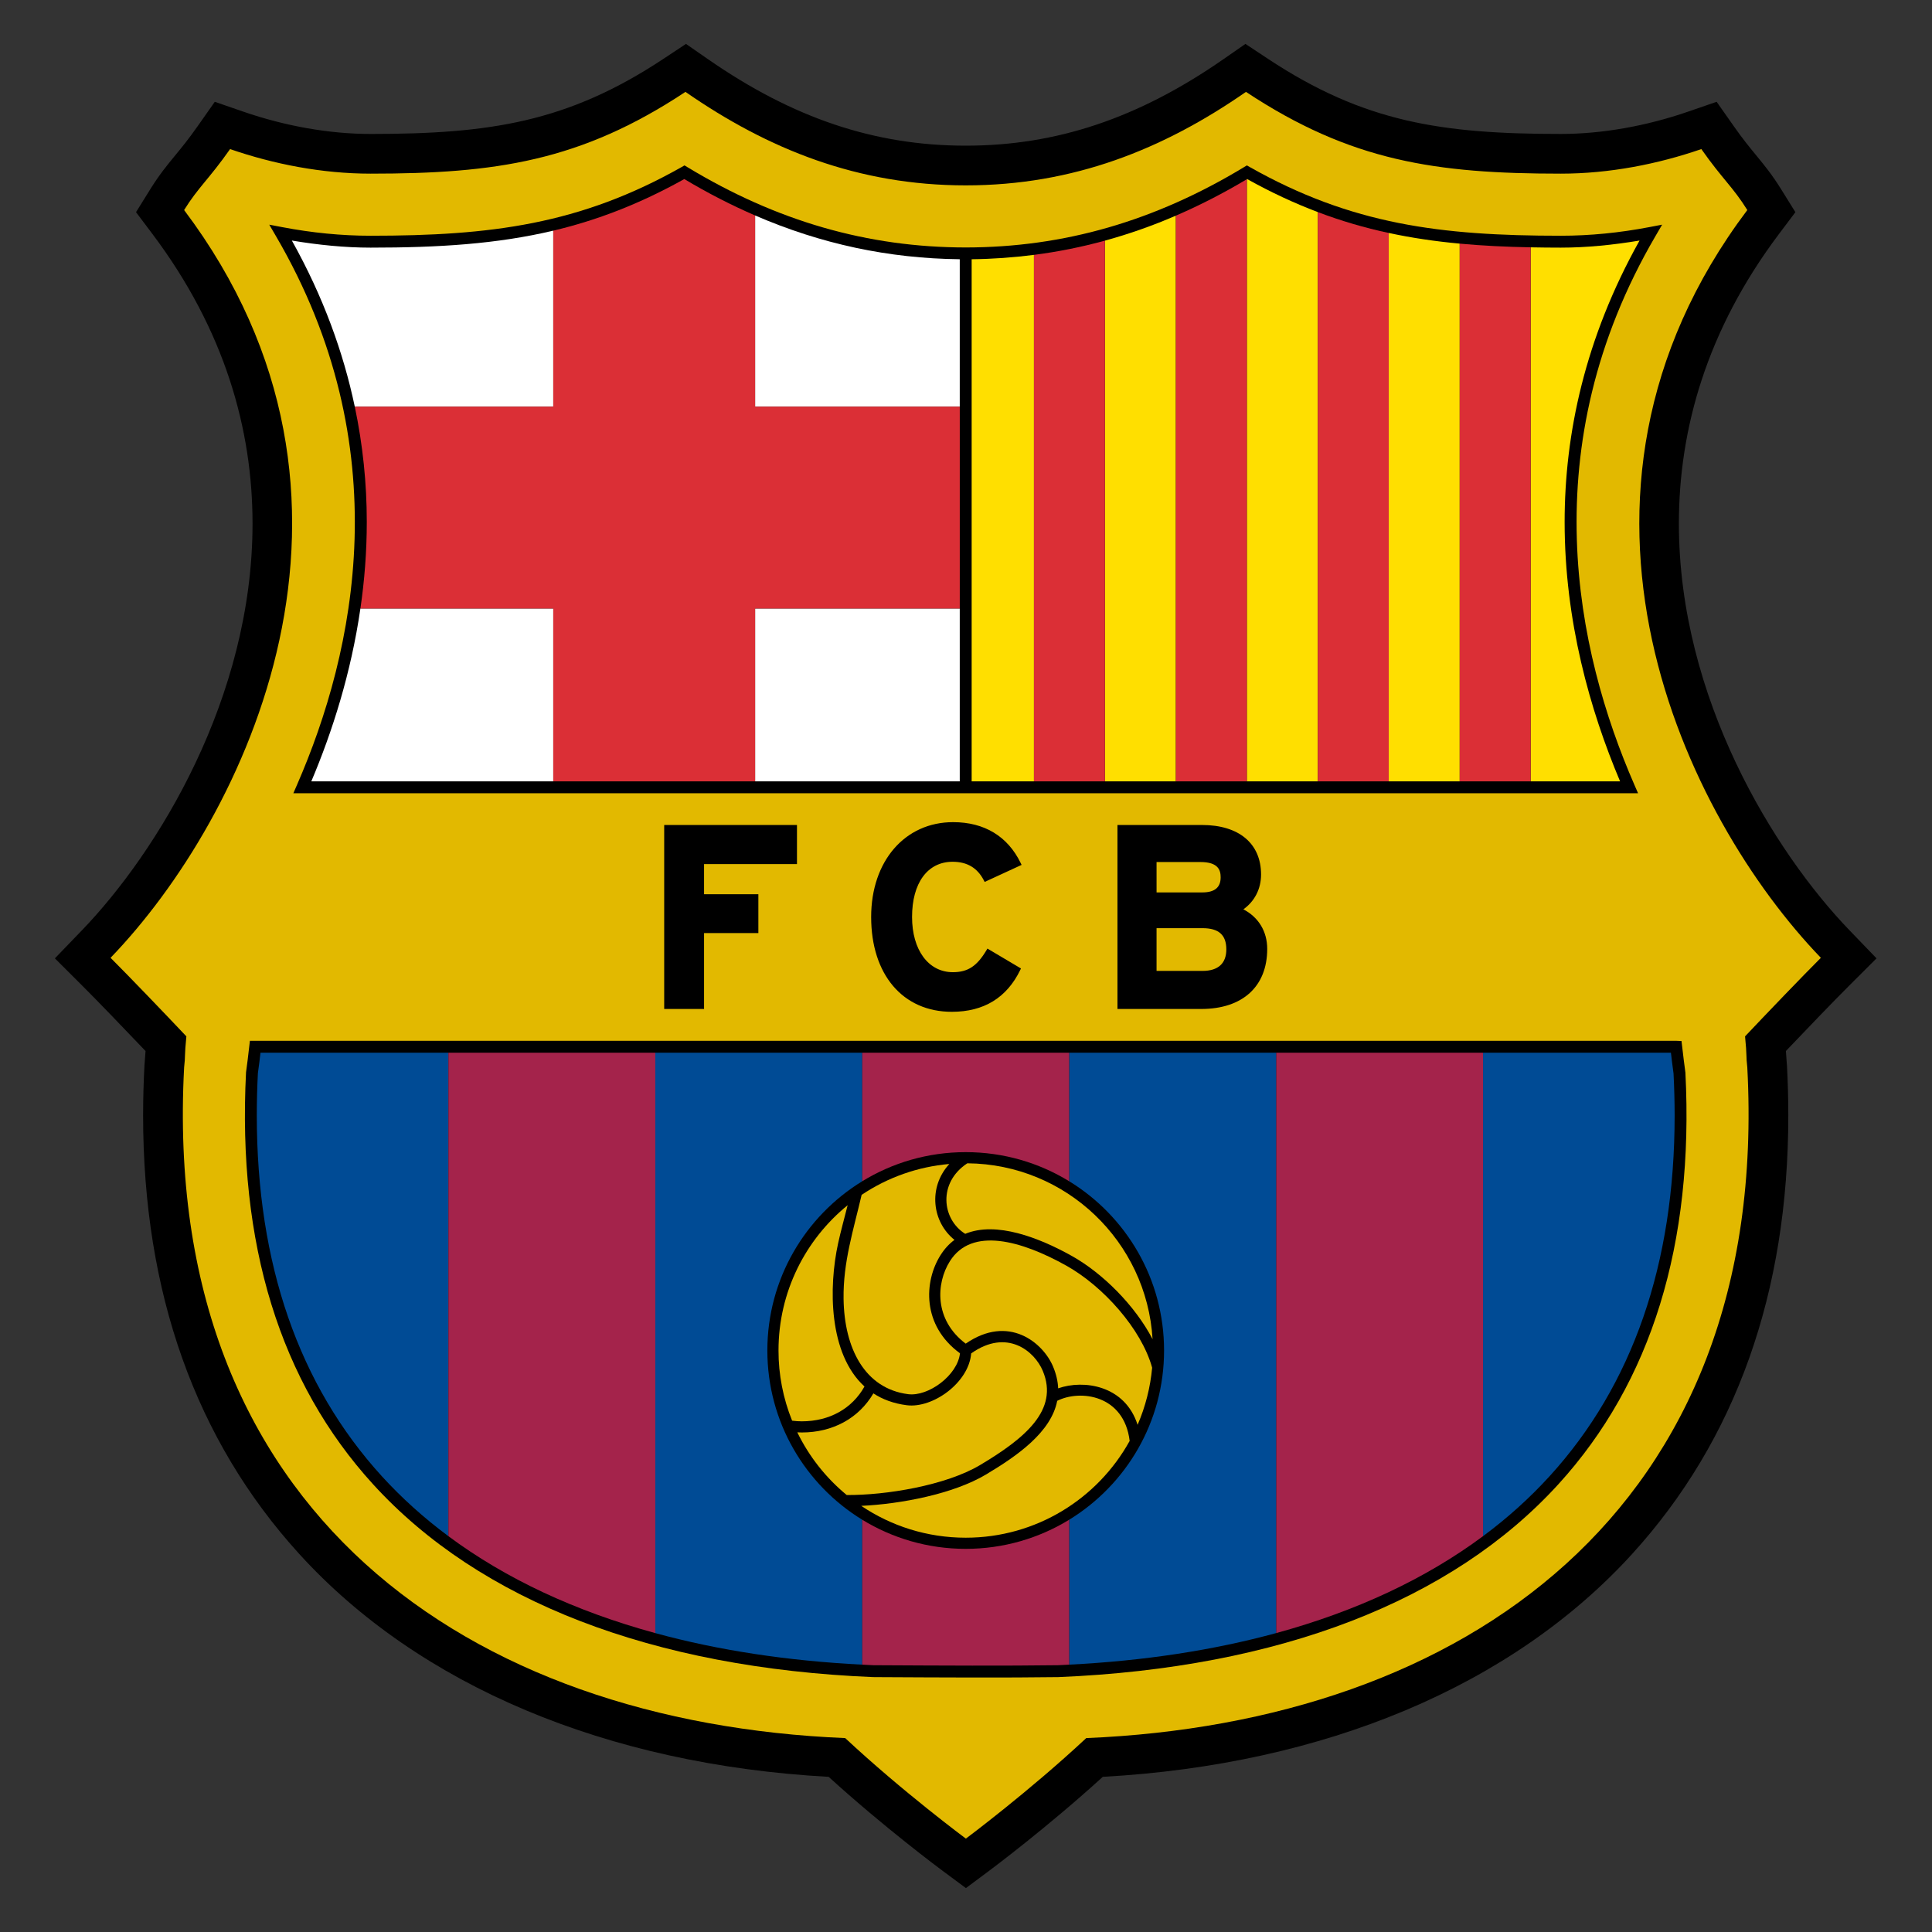 <svg width="176" height="176" viewBox="0 0 176 176" fill="none" xmlns="http://www.w3.org/2000/svg">
<rect x="0" y="0" width="176" height="176" fill="#333333" stroke="none"/>
<path d="M111.441 5.399C103.706 10.769 96.249 13.27 87.974 13.27C79.699 13.27 72.241 10.769 64.506 5.399L62.491 4L60.446 5.354C51.703 11.144 44.599 12.203 33.76 12.203C30.023 12.203 26.005 11.497 22.141 10.163L19.567 9.274L18.001 11.502C17.169 12.686 16.55 13.439 15.951 14.166C15.214 15.062 14.518 15.909 13.7 17.223L12.391 19.328L13.882 21.309C20.506 30.113 23.005 39.169 23.005 47.694C23.005 63.592 14.313 77.64 7.467 84.744L5 87.304L7.516 89.815C8.866 91.162 11.27 93.656 13.258 95.746L13.178 96.841L13.161 97.041C13.079 98.56 13.038 100.081 13.037 101.603C13.037 117.747 17.809 131.171 27.253 141.552C38.187 153.573 55.283 160.749 75.488 161.866C80.506 166.436 85.605 170.229 85.833 170.398L87.993 172L90.15 170.392C90.377 170.223 95.448 166.433 100.46 161.865C120.665 160.749 137.76 153.573 148.694 141.552C158.138 131.17 162.91 117.747 162.91 101.603C162.91 100.106 162.869 98.585 162.787 97.04L162.784 97.004L162.766 96.806C162.766 96.806 162.695 95.826 162.69 95.745C164.53 93.811 167.012 91.23 168.431 89.814L170.946 87.303L168.48 84.743C161.635 77.639 152.942 63.59 152.942 47.692C152.942 39.167 155.441 30.111 162.065 21.309L163.555 19.329L162.247 17.224C161.429 15.908 160.733 15.062 159.996 14.165C159.398 13.438 158.779 12.686 157.947 11.501L156.381 9.273L153.807 10.162C149.942 11.496 145.924 12.202 142.188 12.202C131.348 12.202 124.244 11.143 115.502 5.354L113.456 4L111.441 5.399Z" fill="black"/>
<path d="M87.988 167.493C87.988 167.493 82.213 163.209 76.995 158.335C42.861 156.919 14.615 137.777 16.773 97.233C16.901 96.163 16.793 96.235 16.978 94.41C15.021 92.339 11.782 88.961 10.072 87.254C22.316 74.549 36.603 45.486 16.772 19.134C18.076 17.037 19.02 16.342 20.96 13.582C24.924 14.95 29.332 15.819 33.76 15.819C45.132 15.819 52.897 14.691 62.443 8.37C69.99 13.608 78.174 16.887 87.975 16.887C97.775 16.887 105.958 13.608 113.505 8.37C123.051 14.691 130.815 15.819 142.188 15.819C146.615 15.819 151.024 14.95 154.988 13.582C156.928 16.342 157.872 17.037 159.175 19.134C139.345 45.486 153.633 74.549 165.876 87.254C164.166 88.961 160.927 92.339 158.97 94.41C159.154 96.235 159.047 96.163 159.174 97.233C161.332 137.777 133.086 156.919 98.954 158.335C93.735 163.209 87.988 167.493 87.988 167.493V167.493Z" fill="#E2B900"/>
<path d="M23.248 94.814H22.766L22.561 96.559L22.413 97.682C21.616 113.3 25.51 125.917 33.984 135.211C43.703 145.873 59.45 151.947 79.522 152.779C79.542 152.78 79.859 152.782 79.859 152.782C85.882 152.814 91.57 152.845 96.409 152.78C116.496 151.948 132.243 145.873 141.963 135.212C150.437 125.918 154.33 113.301 153.536 97.71C153.534 97.682 153.385 96.554 153.385 96.554L153.181 94.835L152.698 94.815H23.248V94.814Z" fill="black"/>
<path d="M23.73 95.898L23.632 96.726C23.632 96.726 23.495 97.767 23.493 97.767C23.427 99.046 23.394 100.326 23.394 101.607C23.394 115.135 27.218 126.18 34.785 134.481C36.594 136.465 38.619 138.286 40.847 139.941V95.898H23.73ZM152.455 97.794L152.314 96.721L152.217 95.898H135.1V139.941C137.328 138.287 139.353 136.466 141.161 134.481C148.73 126.179 152.555 115.132 152.555 101.621C152.554 100.367 152.522 99.091 152.455 97.794V97.794Z" fill="#004B95"/>
<path d="M59.698 95.898H40.847V139.941C46.063 143.818 52.398 146.778 59.698 148.772V95.898ZM116.25 95.898V148.772C123.551 146.777 129.885 143.816 135.1 139.941V95.898H116.25Z" fill="#A4234B"/>
<path d="M69.904 123.026C69.904 116.501 73.364 110.785 78.548 107.609V95.898H59.697V148.773C65.412 150.334 71.719 151.3 78.548 151.646V138.444C73.364 135.268 69.904 129.551 69.904 123.026V123.026ZM97.399 95.898V107.608C102.583 110.784 106.043 116.501 106.043 123.026C106.043 129.551 102.583 135.268 97.399 138.444V151.645C104.229 151.299 110.536 150.332 116.25 148.771V95.898H97.399Z" fill="#004B95"/>
<path d="M97.399 107.609V95.898H78.548V107.608C81.292 105.927 84.519 104.957 87.973 104.957C91.427 104.957 94.655 105.927 97.399 107.609V107.609ZM78.548 138.444V151.646C78.881 151.664 79.212 151.682 79.548 151.696L79.865 151.698C85.882 151.73 91.566 151.761 96.38 151.696C96.721 151.682 97.059 151.663 97.399 151.646V138.444C94.654 140.125 91.427 141.096 87.973 141.096C84.519 141.096 81.292 140.125 78.548 138.444V138.444Z" fill="#A4234B"/>
<path d="M78.752 126.306C75.483 123.328 75.473 117.277 76.351 113.258C76.595 112.138 76.902 111.043 77.219 109.791C73.376 112.917 70.92 117.685 70.92 123.027C70.917 125.218 71.338 127.389 72.159 129.42C72.449 129.458 72.745 129.479 73.044 129.479C75.57 129.479 77.632 128.312 78.752 126.306V126.306ZM96.309 127.611C95.75 130.469 92.693 132.61 89.813 134.328C86.845 136.098 82.058 137.013 78.456 137.18C81.174 139.011 84.449 140.081 87.973 140.081C94.405 140.081 100.005 136.52 102.909 131.263C102.4 127.056 98.4 126.562 96.309 127.611V127.611Z" fill="#E2B900"/>
<path d="M77.133 136.192C80.691 136.22 86.159 135.325 89.293 133.456C93.344 131.038 96.491 128.459 94.996 124.884C94.24 123.077 91.728 120.986 88.471 123.292C88.262 125.961 84.968 128.316 82.602 128.012C81.403 127.858 80.399 127.48 79.562 126.933C78.233 129.204 75.853 130.494 73.044 130.494C72.906 130.494 72.768 130.49 72.632 130.482C73.705 132.686 75.24 134.634 77.133 136.192V136.192ZM87.929 112.399C90.749 111.229 94.659 112.749 97.638 114.412C100.45 115.984 103.387 118.916 104.996 121.995C104.466 113.103 97.126 106.049 88.12 105.973C85.429 107.74 85.796 111.071 87.929 112.399V112.399Z" fill="#E2B900"/>
<path d="M87.451 123.28C83.959 120.733 84.174 116.725 85.677 114.344C86.045 113.76 86.474 113.301 86.951 112.95C84.921 111.329 84.514 108.185 86.481 106.036C83.623 106.283 80.874 107.25 78.492 108.849C77.748 112.051 76.799 114.976 76.847 118.321C76.911 122.829 78.777 126.499 82.731 127.006C84.576 127.242 87.238 125.279 87.451 123.28V123.28Z" fill="#E2B900"/>
<path d="M104.957 124.595C103.984 121.066 100.485 117.166 97.144 115.3C93.024 112.998 88.518 111.747 86.536 114.887C85.264 116.903 85.087 120.232 87.973 122.402C91.895 119.693 95.028 122.327 95.933 124.493C96.223 125.187 96.37 125.846 96.396 126.474C98.711 125.66 102.474 126.184 103.632 129.797C104.347 128.144 104.794 126.388 104.957 124.595V124.595Z" fill="#E2B900"/>
<path d="M72.427 75.154H60.506V91.915H64.138V85H69.085V81.461H64.138V78.716H72.602V75.154L72.427 75.154V75.154ZM79.36 83.534C79.36 88.782 82.244 92.173 86.708 92.173C89.619 92.173 91.715 90.893 92.938 88.37L93.008 88.225L89.953 86.413L89.864 86.563C88.992 88.022 88.163 88.564 86.802 88.564C84.579 88.564 83.086 86.543 83.086 83.534C83.086 80.432 84.501 78.505 86.779 78.505C88.102 78.505 89.033 79.057 89.624 80.193L89.701 80.341L93.064 78.79L92.986 78.629C91.805 76.187 89.675 74.896 86.826 74.896C82.43 74.896 79.36 78.448 79.36 83.534ZM113.268 82.837C114.283 82.118 114.879 80.988 114.879 79.666C114.879 76.841 112.867 75.154 109.498 75.154H101.798V91.915H109.427C113.193 91.915 115.44 89.869 115.44 86.442C115.44 84.837 114.638 83.551 113.268 82.837V82.837ZM105.359 78.529H109.358C110.989 78.529 111.198 79.274 111.198 79.924C111.198 80.848 110.65 81.297 109.522 81.297H105.36L105.359 78.529ZM109.545 88.447H105.359V84.554H109.545C111.025 84.554 111.715 85.169 111.715 86.489C111.715 87.77 110.965 88.447 109.545 88.447ZM113.317 15.232C105.196 20.145 96.906 22.536 87.972 22.543C79.039 22.536 70.75 20.145 62.629 15.232L62.357 15.068L62.082 15.225C52.831 20.452 44.691 21.475 33.758 21.475C31.131 21.475 28.42 21.211 25.701 20.69L24.529 20.466L25.131 21.496C36.363 40.718 32.376 59.301 27.053 71.506L26.722 72.265H149.224L148.893 71.506C143.57 59.301 139.583 40.718 150.815 21.496L151.417 20.466L150.245 20.69C147.526 21.211 144.815 21.475 142.188 21.475C131.255 21.475 123.115 20.452 113.864 15.225L113.588 15.068L113.317 15.232V15.232Z" fill="black"/>
<path d="M50.4 21.012C45.27 22.23 39.953 22.559 33.758 22.559C31.416 22.559 29.006 22.316 26.587 21.913C29.457 27.044 31.283 32.122 32.319 37.044H50.401L50.4 21.012ZM87.431 37.044V23.617C80.944 23.543 74.788 22.227 68.788 19.628V37.044H87.431ZM32.832 55.432C31.978 61.318 30.274 66.653 28.36 71.18H50.401V55.432H32.832ZM68.788 71.18H87.431V55.432H68.788V71.18V71.18Z" fill="white"/>
<path d="M68.789 37.044V19.628C66.621 18.69 64.473 17.588 62.338 16.311C58.256 18.587 54.385 20.067 50.402 21.012V37.044H32.32C33.047 40.499 33.414 44.02 33.413 47.551C33.413 50.267 33.201 52.9 32.834 55.432H50.402V71.18H68.79V55.432H87.433V37.044L68.789 37.044V37.044Z" fill="#DB2F36"/>
<path d="M113.609 16.311L113.582 16.327V71.18H120.046V19.32C117.929 18.517 115.799 17.533 113.609 16.311V16.311ZM100.654 21.922V71.181H107.118V19.645C105.02 20.554 102.86 21.315 100.654 21.922V21.922ZM88.515 23.617V71.181H94.19V23.218C92.308 23.461 90.413 23.595 88.515 23.617V23.617ZM126.511 21.222V71.181H132.975V22.194C130.752 21.988 128.612 21.674 126.511 21.222V21.222ZM142.534 47.552C142.534 39.527 144.389 30.798 149.359 21.913C146.94 22.316 144.53 22.559 142.188 22.559C141.25 22.559 140.339 22.548 139.439 22.531V71.181H147.586C144.849 64.705 142.534 56.582 142.534 47.552V47.552Z" fill="#FFDF00"/>
<path d="M132.975 22.194V71.181H139.439V22.531C137.187 22.488 135.043 22.386 132.975 22.194ZM94.191 23.218V71.181H100.655V21.922C98.533 22.505 96.373 22.938 94.191 23.218V23.218ZM107.119 19.645V71.181H113.583V16.327C111.444 17.605 109.291 18.707 107.119 19.645ZM120.047 19.32V71.181H126.511V21.222C124.312 20.753 122.151 20.117 120.047 19.32V19.32Z" fill="#DB2F36"/>
</svg>
